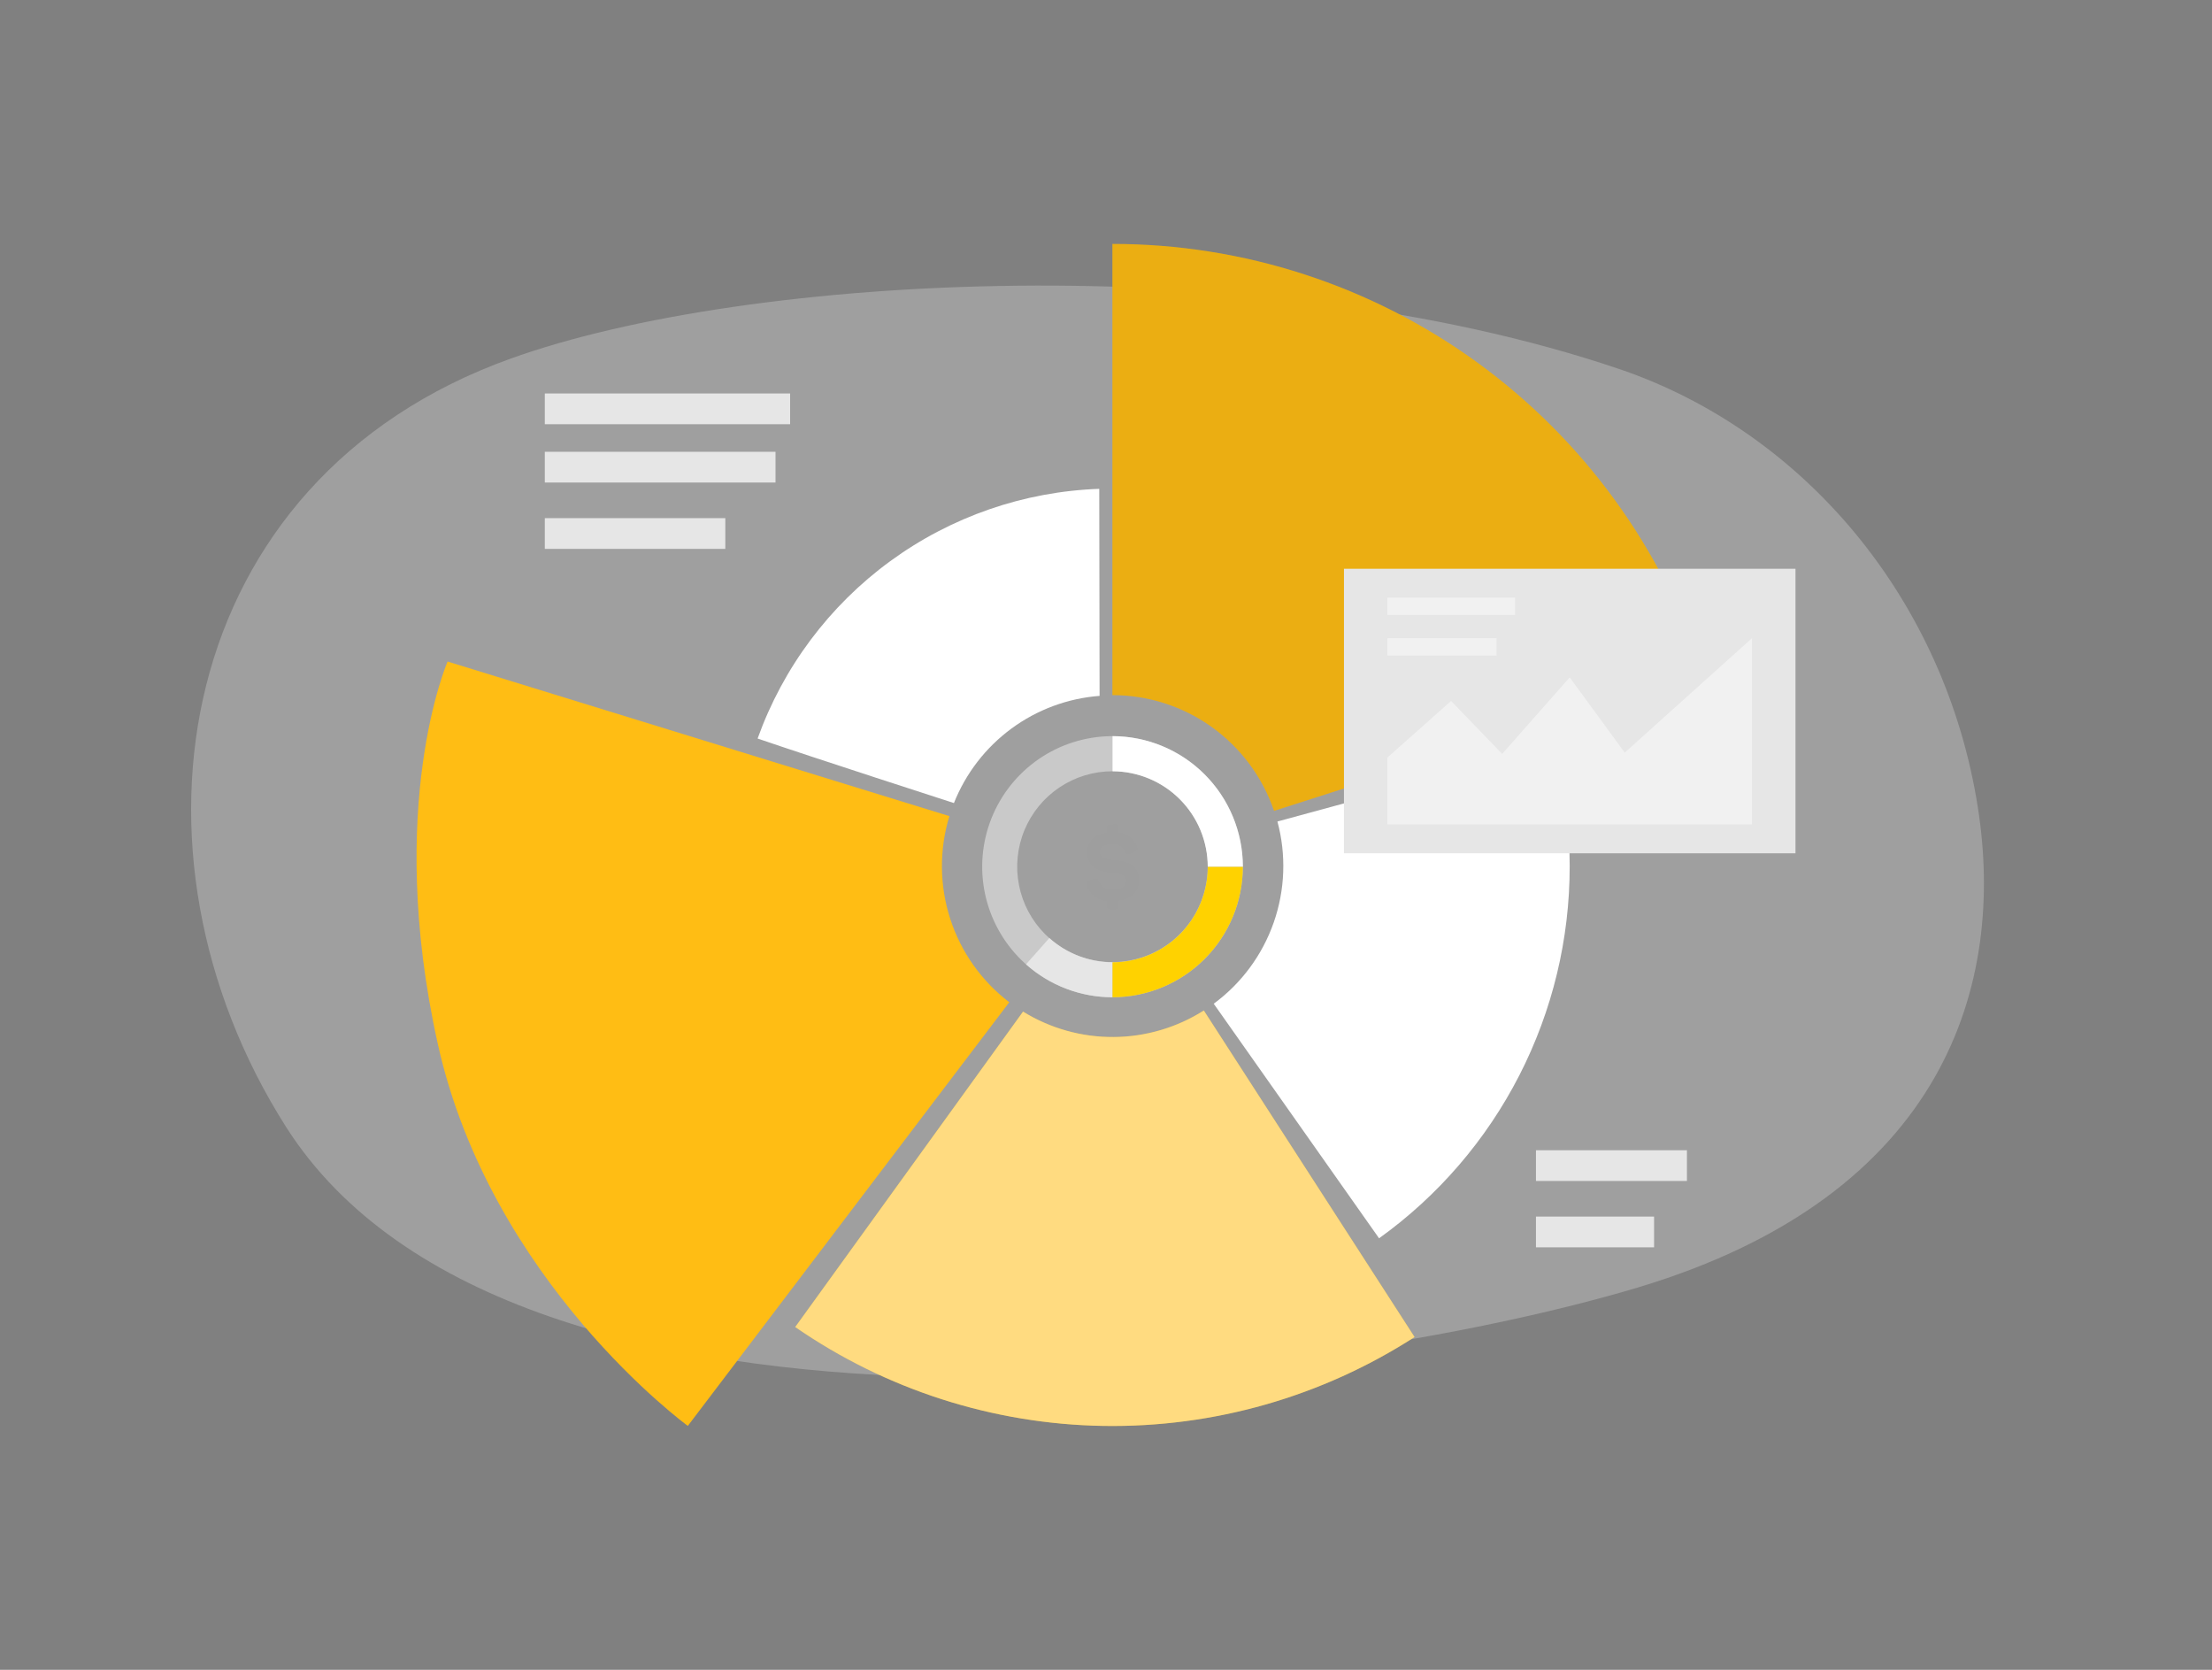 <svg width="318" height="240" viewBox="0 0 318 240" fill="none" xmlns="http://www.w3.org/2000/svg">
<rect x="0" y="0" width="318" height="240" fill="#808080" stroke="none"/>
<path opacity="0.3" d="M232.657 52.994C259.361 62.014 279.649 86.199 284.332 116.004C288.307 141.12 279.967 171.729 235.415 185.064C189.941 198.684 73.864 213.396 41.125 161.977C16.003 122.468 24.876 68.932 73.426 51.537C107.46 39.286 180.521 35.377 232.657 52.994Z" fill="#E6E6E6"/>
<path d="M244.86 96.786L183.16 116.545C181.504 111.691 178.374 107.477 174.207 104.493C170.04 101.509 165.045 99.906 159.922 99.907V35.059C178.773 35.058 197.141 41.028 212.398 52.116C227.654 63.203 239.017 78.84 244.86 96.786Z" fill="#FFBD14"/>
<path opacity="0.08" d="M244.86 96.786L183.16 116.545C181.504 111.691 178.374 107.477 174.207 104.493C170.04 101.509 165.045 99.906 159.922 99.907V35.059C178.773 35.058 197.141 41.028 212.398 52.116C227.654 63.203 239.017 78.84 244.86 96.786Z" fill="black"/>
<path d="M225.661 124.498C225.669 134.952 223.186 145.257 218.421 154.558C213.655 163.859 206.742 171.888 198.257 177.978L174.487 144.264C178.471 141.332 181.478 137.262 183.112 132.588C184.747 127.914 184.932 122.855 183.645 118.073L223.395 107.263C224.909 112.882 225.671 118.678 225.661 124.498Z" fill="white"/>
<path d="M203.361 192.172C190.034 200.757 174.468 205.201 158.623 204.945C142.779 204.688 127.364 199.743 114.321 190.732L147.075 145.395C150.986 147.811 155.497 149.077 160.092 149.049C164.687 149.02 169.182 147.699 173.064 145.236L203.361 192.172Z" fill="#FFBD14"/>
<path opacity="0.46" d="M203.361 192.172C190.034 200.757 174.468 205.201 158.623 204.945C142.779 204.688 127.364 199.743 114.321 190.732L147.075 145.395C150.986 147.811 155.497 149.077 160.092 149.049C164.687 149.02 169.182 147.699 173.064 145.236L203.361 192.172Z" fill="white"/>
<path d="M145.103 144.042L98.882 204.942C98.882 204.942 70.54 184.291 62.932 150.012C55.324 115.733 64.347 95.083 64.347 95.083L136.486 117.301C135.018 122.108 135.057 127.251 136.598 132.035C138.139 136.819 141.107 141.015 145.103 144.058V144.042Z" fill="#FFBD14"/>
<path d="M158.078 100.018C153.497 100.365 149.106 101.993 145.404 104.717C141.702 107.44 138.838 111.149 137.138 115.423C137.138 115.423 116.579 108.783 108.915 106.148C112.58 95.935 119.219 87.056 127.974 80.659C136.729 74.262 147.199 70.64 158.03 70.261L158.078 100.018Z" fill="white"/>
<path d="M159.938 143.333C156.232 143.333 152.609 142.233 149.528 140.171C146.446 138.109 144.045 135.179 142.626 131.75C141.208 128.321 140.837 124.549 141.56 120.909C142.283 117.269 144.068 113.926 146.688 111.302C149.309 108.677 152.648 106.89 156.282 106.166C159.917 105.442 163.685 105.814 167.109 107.234C170.533 108.654 173.459 111.059 175.518 114.145C177.577 117.231 178.676 120.858 178.676 124.569C178.67 129.544 176.694 134.313 173.181 137.83C169.668 141.348 164.906 143.327 159.938 143.333ZM159.938 110.853C157.229 110.851 154.579 111.655 152.326 113.161C150.072 114.667 148.315 116.809 147.277 119.315C146.239 121.821 145.967 124.579 146.495 127.241C147.022 129.902 148.326 132.347 150.242 134.266C152.157 136.185 154.598 137.492 157.255 138.022C159.912 138.552 162.667 138.28 165.17 137.243C167.674 136.205 169.813 134.447 171.319 132.191C172.824 129.935 173.628 127.283 173.628 124.569C173.624 120.934 172.18 117.449 169.614 114.878C167.048 112.307 163.568 110.859 159.938 110.853Z" fill="#C9C9C9"/>
<path d="M159.938 143.333C155.355 143.335 150.931 141.653 147.504 138.604L150.851 134.823C153.35 137.063 156.584 138.304 159.938 138.31V143.333Z" fill="#E6E6E6"/>
<path d="M178.676 124.569H173.628C173.624 120.934 172.18 117.449 169.614 114.878C167.048 112.307 163.568 110.859 159.938 110.853V105.806C164.906 105.812 169.668 107.791 173.181 111.309C176.694 114.826 178.67 119.595 178.676 124.569Z" fill="white"/>
<path d="M159.938 143.333V138.31C163.567 138.303 167.045 136.857 169.611 134.288C172.177 131.718 173.622 128.235 173.628 124.601H178.676C178.659 129.57 176.679 134.329 173.167 137.839C169.656 141.349 164.9 143.325 159.938 143.333Z" fill="#FFD200"/>
<g opacity="0.08">
<path opacity="0.08" d="M160.352 118.495C160.678 118.495 160.781 118.615 160.781 118.941V119.658C161.368 119.713 161.927 119.931 162.398 120.287C162.868 120.642 163.23 121.122 163.444 121.672C163.619 122.014 163.547 122.205 163.158 122.38L162.442 122.699C162.117 122.858 161.957 122.786 161.767 122.436C161.619 122.075 161.359 121.771 161.026 121.57C160.692 121.369 160.302 121.282 159.914 121.321C158.682 121.321 158.118 121.68 158.118 122.508C158.118 123.041 158.611 123.375 159.119 123.479C159.462 123.556 159.81 123.609 160.161 123.638C160.817 123.668 161.465 123.794 162.085 124.012C162.394 124.116 162.683 124.275 162.935 124.482C163.197 124.748 163.402 125.064 163.538 125.412C163.675 125.759 163.74 126.131 163.73 126.504C163.73 128.096 162.673 129.155 160.805 129.433V130.23C160.805 130.564 160.701 130.675 160.375 130.675H159.58C159.255 130.675 159.135 130.564 159.135 130.23V129.489C158.487 129.444 157.867 129.209 157.352 128.812C156.838 128.416 156.451 127.876 156.241 127.26C156.21 127.195 156.193 127.124 156.193 127.051C156.194 126.979 156.211 126.908 156.243 126.843C156.275 126.778 156.322 126.722 156.38 126.678C156.437 126.635 156.504 126.605 156.575 126.591L157.283 126.329C157.649 126.201 157.808 126.289 157.967 126.647C158.112 127.037 158.382 127.367 158.734 127.588C159.086 127.808 159.501 127.906 159.914 127.865C161.25 127.865 161.91 127.443 161.91 126.591C161.922 126.394 161.868 126.197 161.755 126.034C161.643 125.871 161.479 125.75 161.29 125.692C160.828 125.531 160.347 125.437 159.859 125.413C159.195 125.374 158.541 125.235 157.919 124.999C157.63 124.885 157.361 124.723 157.124 124.522C156.862 124.266 156.656 123.958 156.519 123.618C156.382 123.278 156.317 122.914 156.329 122.547C156.329 120.955 157.315 119.944 159.167 119.697V118.981C159.167 118.655 159.286 118.535 159.612 118.535L160.352 118.495Z" fill="black"/>
</g>
<path d="M113.59 56.553H78.323V60.971H113.59V56.553Z" fill="#E6E6E6"/>
<path d="M111.491 64.935H78.323V69.353H111.491V64.935Z" fill="#E6E6E6"/>
<path d="M104.272 74.472H78.323V78.891H104.272V74.472Z" fill="#E6E6E6"/>
<path d="M242.515 165.321H220.811V169.739H242.515V165.321Z" fill="#E6E6E6"/>
<path d="M237.792 174.858H220.811V179.276H237.792V174.858Z" fill="#E6E6E6"/>
<path d="M258.12 81.748H193.209V122.643H258.12V81.748Z" fill="#E6E6E6"/>
<path opacity="0.46" d="M199.458 118.487V108.879L208.608 100.751L215.954 108.361L225.661 97.359L233.571 108.178L251.864 91.731V118.487H199.458Z" fill="white"/>
<path opacity="0.46" d="M217.814 85.896H199.458V88.38H217.814V85.896Z" fill="white"/>
<path opacity="0.46" d="M215.143 91.731H199.458V94.215H215.143V91.731Z" fill="white"/>
</svg>
